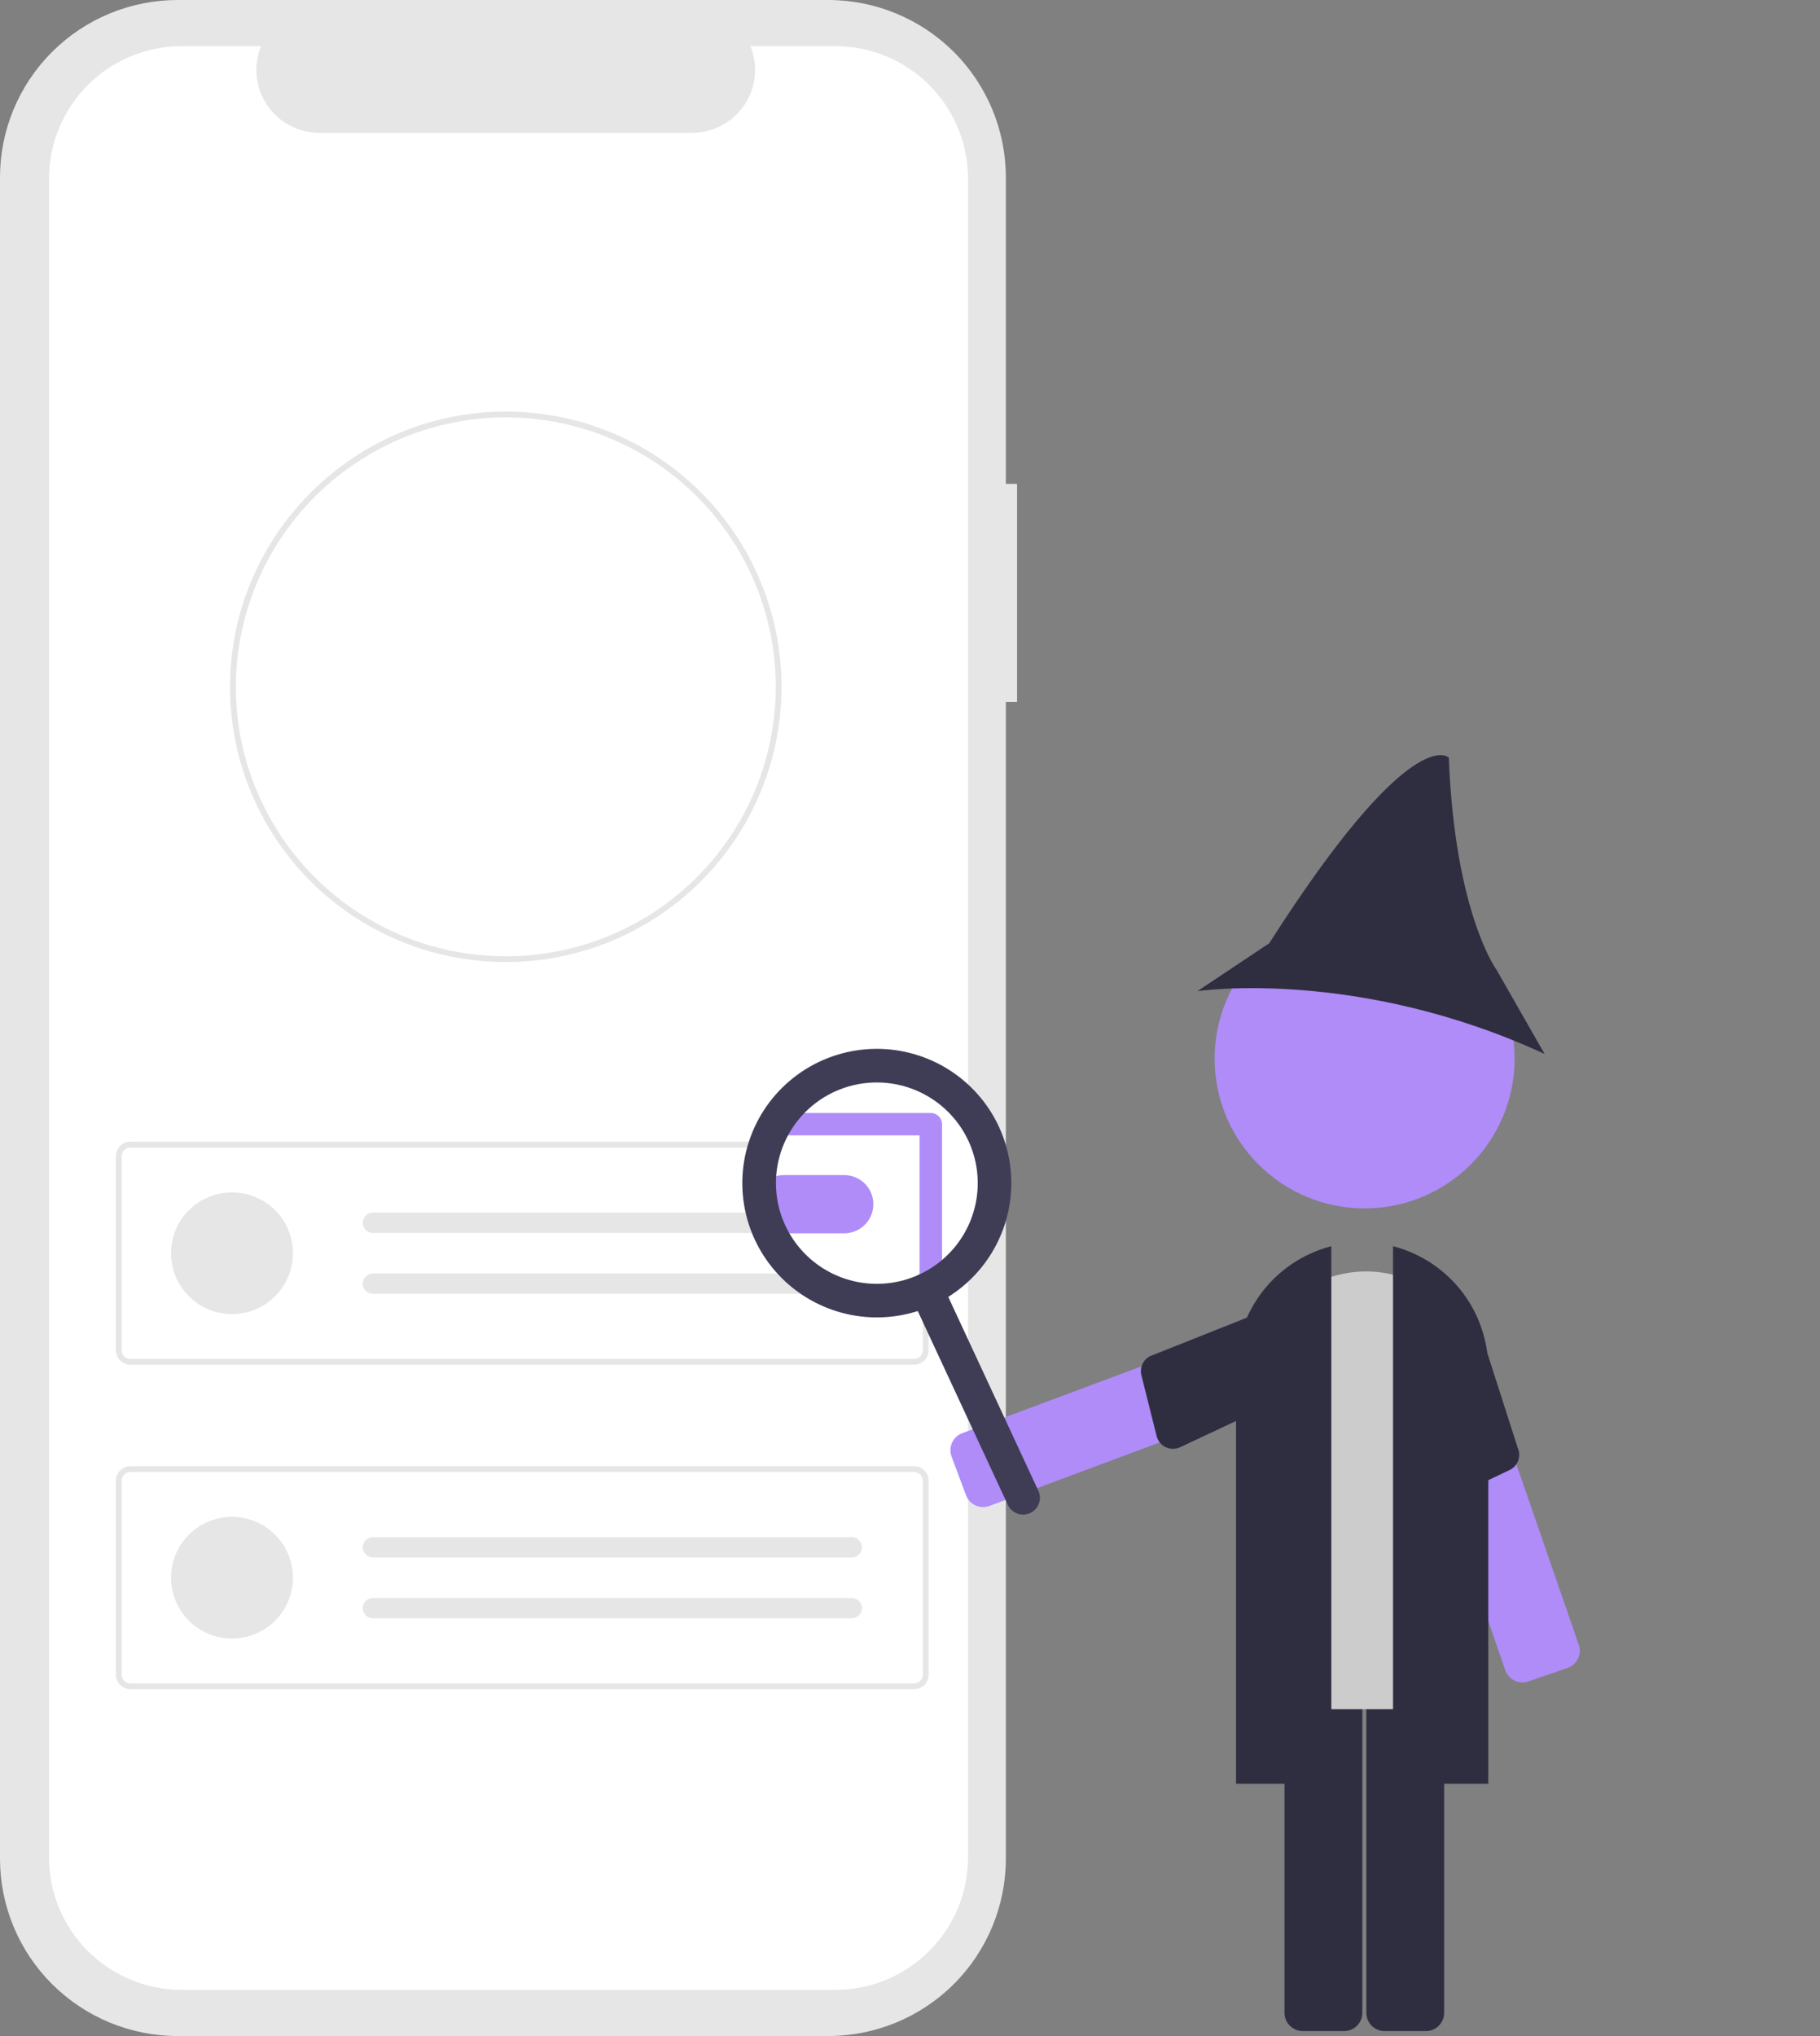 <svg
  width="152"
  height="170"
  viewBox="0 0 152 170"
  fill="none"
  xmlns="http://www.w3.org/2000/svg"
>
  <rect x="0" y="0" width="152" height="170" fill="#808080" stroke="none"/>
  <g clip-path="url(#clip0_492_8)">
    <path
      d="M84.942 40.398H84.005V14.81C84.005 10.882 82.442 7.115 79.659 4.338C76.876 1.56 73.101 -1.03026e-05 69.165 -1.52587e-05H14.841C12.892 -2.01668e-05 10.962 0.383 9.161 1.127C7.361 1.872 5.725 2.962 4.347 4.338C2.969 5.713 1.875 7.346 1.13 9.142C0.384 10.939 -2.62142e-05 12.865 -3.05176e-05 14.81V155.19C-3.23619e-05 157.135 0.384 159.061 1.13 160.858C1.875 162.654 2.969 164.287 4.347 165.662C5.725 167.037 7.361 168.128 9.161 168.873C10.962 169.617 12.892 170 14.84 170H69.165C73.101 170 76.876 168.44 79.659 165.662C82.442 162.885 84.005 159.118 84.005 155.19V58.613H84.942V40.398Z"
      fill="#E6E6E6"
    />
    <path
      d="M69.764 3.853H62.673C62.999 4.651 63.123 5.517 63.035 6.374C62.947 7.231 62.649 8.053 62.167 8.768C61.686 9.484 61.035 10.07 60.273 10.475C59.511 10.88 58.661 11.092 57.798 11.092H26.676C25.812 11.092 24.962 10.88 24.2 10.475C23.438 10.07 22.788 9.484 22.306 8.768C21.824 8.053 21.526 7.231 21.438 6.374C21.35 5.517 21.475 4.651 21.801 3.853H15.178C12.238 3.853 9.419 5.018 7.341 7.092C5.263 9.166 4.095 11.98 4.095 14.913V155.087C4.095 158.02 5.263 160.834 7.341 162.908C9.419 164.982 12.238 166.147 15.178 166.147H69.764C71.219 166.147 72.66 165.861 74.005 165.305C75.35 164.749 76.571 163.935 77.6 162.908C78.63 161.881 79.446 160.661 80.003 159.32C80.56 157.978 80.847 156.54 80.847 155.087V14.913C80.847 13.46 80.56 12.022 80.003 10.681C79.446 9.339 78.63 8.119 77.6 7.092C76.571 6.065 75.35 5.251 74.005 4.695C72.66 4.139 71.219 3.853 69.764 3.853Z"
      fill="white"
    />
    <path
      d="M76.342 113.949H10.892C10.57 113.948 10.262 113.821 10.035 113.594C9.808 113.367 9.68 113.06 9.68 112.739V96.537C9.68 96.216 9.808 95.909 10.035 95.682C10.262 95.456 10.57 95.328 10.892 95.328H76.342C76.664 95.328 76.972 95.456 77.199 95.682C77.426 95.909 77.554 96.216 77.554 96.537V112.739C77.554 113.06 77.426 113.367 77.199 113.594C76.972 113.821 76.664 113.948 76.342 113.949ZM10.892 95.811C10.699 95.811 10.514 95.888 10.378 96.024C10.242 96.16 10.165 96.345 10.165 96.537V112.739C10.165 112.932 10.242 113.116 10.378 113.252C10.514 113.388 10.699 113.465 10.892 113.465H76.342C76.535 113.465 76.72 113.388 76.856 113.252C76.993 113.116 77.069 112.932 77.07 112.739V96.537C77.069 96.345 76.993 96.16 76.856 96.024C76.72 95.888 76.535 95.811 76.342 95.811H10.892Z"
      fill="#E6E6E6"
    />
    <path
      d="M19.376 109.718C22.187 109.718 24.466 107.444 24.466 104.638C24.466 101.832 22.187 99.558 19.376 99.558C16.564 99.558 14.285 101.832 14.285 104.638C14.285 107.444 16.564 109.718 19.376 109.718Z"
      fill="#E6E6E6"
    />
    <path
      d="M31.133 101.251C30.91 101.255 30.698 101.346 30.542 101.504C30.386 101.663 30.298 101.876 30.298 102.098C30.298 102.32 30.386 102.533 30.542 102.692C30.698 102.85 30.91 102.941 31.133 102.945H71.13C71.355 102.949 71.573 102.864 71.735 102.708C71.897 102.553 71.991 102.339 71.995 102.114C71.999 101.89 71.914 101.673 71.758 101.511C71.602 101.349 71.388 101.256 71.163 101.251L71.158 101.251C71.149 101.251 71.14 101.251 71.13 101.251H31.133Z"
      fill="#E6E6E6"
    />
    <path
      d="M31.133 106.331C30.91 106.335 30.698 106.426 30.542 106.584C30.386 106.743 30.298 106.956 30.298 107.178C30.298 107.4 30.386 107.613 30.542 107.772C30.698 107.93 30.91 108.021 31.133 108.025H71.13C71.355 108.028 71.572 107.942 71.733 107.786C71.894 107.63 71.987 107.416 71.99 107.192C71.994 106.968 71.909 106.751 71.752 106.59C71.597 106.429 71.383 106.336 71.158 106.331C71.149 106.331 71.139 106.331 71.13 106.331H31.133Z"
      fill="#E6E6E6"
    />
    <path
      d="M76.342 141.042H10.892C10.57 141.042 10.262 140.914 10.035 140.688C9.808 140.461 9.68 140.153 9.68 139.833V123.631C9.68 123.31 9.808 123.003 10.035 122.776C10.262 122.549 10.57 122.422 10.892 122.421H76.342C76.664 122.422 76.972 122.549 77.199 122.776C77.426 123.003 77.554 123.31 77.554 123.631V139.833C77.554 140.154 77.426 140.461 77.199 140.688C76.972 140.914 76.664 141.042 76.342 141.042ZM10.892 122.905C10.699 122.905 10.514 122.982 10.378 123.118C10.242 123.254 10.165 123.439 10.165 123.631V139.833C10.165 140.025 10.242 140.21 10.378 140.346C10.514 140.482 10.699 140.559 10.892 140.559H76.342C76.535 140.559 76.72 140.482 76.856 140.346C76.993 140.21 77.069 140.025 77.07 139.833V123.631C77.069 123.439 76.993 123.254 76.856 123.118C76.72 122.982 76.535 122.905 76.342 122.905H10.892Z"
      fill="#E6E6E6"
    />
    <path
      d="M19.376 136.812C22.187 136.812 24.466 134.537 24.466 131.732C24.466 128.926 22.187 126.652 19.376 126.652C16.564 126.652 14.285 128.926 14.285 131.732C14.285 134.537 16.564 136.812 19.376 136.812Z"
      fill="#E6E6E6"
    />
    <path
      d="M31.133 128.345C30.91 128.349 30.698 128.44 30.542 128.598C30.386 128.756 30.298 128.97 30.298 129.192C30.298 129.414 30.386 129.627 30.542 129.786C30.698 129.944 30.91 130.035 31.133 130.038H71.13C71.355 130.042 71.572 129.956 71.733 129.8C71.894 129.643 71.987 129.43 71.99 129.206C71.994 128.982 71.909 128.765 71.752 128.604C71.597 128.442 71.383 128.349 71.158 128.345C71.149 128.345 71.139 128.345 71.13 128.345H31.133Z"
      fill="#E6E6E6"
    />
    <path
      d="M31.133 133.425C30.91 133.429 30.698 133.52 30.542 133.678C30.386 133.837 30.298 134.05 30.298 134.272C30.298 134.494 30.386 134.707 30.542 134.866C30.698 135.024 30.91 135.115 31.133 135.119H71.13C71.355 135.122 71.572 135.036 71.733 134.88C71.894 134.724 71.987 134.51 71.99 134.286C71.994 134.062 71.909 133.845 71.752 133.684C71.597 133.523 71.383 133.43 71.158 133.425C71.149 133.425 71.139 133.425 71.13 133.425H31.133Z"
      fill="#E6E6E6"
    />
    <path
      d="M42.24 80.327C36.135 80.33 30.279 77.912 25.96 73.606C21.641 69.299 19.213 63.457 19.211 57.365V57.346C19.211 57.298 19.211 57.247 19.214 57.199C19.284 44.613 29.614 34.364 42.24 34.364C48.347 34.364 54.205 36.784 58.524 41.093C62.843 45.403 65.27 51.248 65.271 57.343C65.272 63.438 62.846 69.284 58.528 73.594C54.21 77.904 48.352 80.326 42.245 80.327H42.24V80.327ZM42.24 34.847C36.288 34.861 30.582 37.217 26.361 41.405C22.14 45.593 19.746 51.274 19.699 57.213C19.696 57.265 19.696 57.307 19.696 57.345C19.696 61.795 21.017 66.146 23.494 69.846C25.971 73.546 29.492 76.431 33.612 78.134C37.732 79.838 42.265 80.284 46.639 79.416C51.013 78.549 55.03 76.406 58.184 73.26C61.338 70.114 63.486 66.105 64.356 61.74C65.227 57.376 64.781 52.852 63.075 48.74C61.368 44.628 58.479 41.114 54.772 38.641C51.064 36.168 46.705 34.848 42.246 34.847H42.24Z"
      fill="#E6E6E6"
    />
    <path
      d="M73.759 108.114C78.93 108.114 83.122 103.931 83.122 98.771C83.122 93.61 78.93 89.427 73.759 89.427C68.588 89.427 64.396 93.61 64.396 98.771C64.396 103.931 68.588 108.114 73.759 108.114Z"
      fill="white"
    />
    <path
      d="M70.507 102.974C70.491 102.974 70.475 102.974 70.459 102.974H65.426C64.788 102.964 64.179 102.704 63.731 102.249C63.282 101.795 63.031 101.184 63.031 100.546C63.031 99.909 63.282 99.297 63.729 98.843C64.177 98.388 64.786 98.128 65.424 98.117H70.461C70.486 98.117 70.513 98.117 70.539 98.117C71.182 98.126 71.794 98.388 72.244 98.846C72.694 99.304 72.944 99.921 72.939 100.562C72.935 101.203 72.677 101.816 72.221 102.268C71.766 102.72 71.15 102.974 70.507 102.974Z"
      fill="#AF8CF8"
    />
    <path
      d="M80.827 125.14C80.767 125.048 80.718 124.949 80.679 124.846L79.471 121.616C79.33 121.239 79.345 120.822 79.513 120.455C79.68 120.089 79.986 119.804 80.364 119.663L107.339 109.611C107.717 109.471 108.135 109.486 108.502 109.653C108.869 109.82 109.155 110.125 109.296 110.502L110.505 113.732C110.574 113.919 110.607 114.118 110.6 114.317C110.593 114.516 110.546 114.712 110.463 114.893C110.38 115.075 110.263 115.238 110.116 115.374C109.97 115.51 109.799 115.616 109.611 115.686L82.637 125.737C82.312 125.858 81.956 125.865 81.627 125.756C81.297 125.648 81.015 125.43 80.827 125.14Z"
      fill="#AF8CF8"
    />
    <path
      d="M107.253 108.777L96.283 113.142C95.938 113.245 95.645 113.478 95.467 113.791C95.289 114.104 95.238 114.474 95.325 114.823L96.598 119.91C96.649 120.111 96.743 120.298 96.874 120.458C97.006 120.618 97.171 120.748 97.359 120.836C97.546 120.925 97.751 120.971 97.959 120.972C98.166 120.972 98.371 120.926 98.559 120.838L109.559 115.672C109.907 115.541 110.189 115.278 110.344 114.94C110.499 114.602 110.513 114.217 110.384 113.869L109.061 109.6C108.931 109.252 108.667 108.969 108.328 108.815C107.989 108.661 107.602 108.647 107.253 108.777Z"
      fill="#2F2E41"
    />
    <path
      d="M127.327 140.465C126.983 140.505 126.635 140.426 126.342 140.242C126.048 140.057 125.827 139.779 125.714 139.452L116.324 112.288C116.259 112.099 116.232 111.9 116.244 111.701C116.256 111.502 116.307 111.307 116.395 111.128C116.482 110.949 116.604 110.788 116.754 110.656C116.903 110.524 117.077 110.422 117.266 110.357L120.532 109.233C120.914 109.102 121.332 109.128 121.694 109.304C122.057 109.48 122.335 109.793 122.467 110.173L131.856 137.337C131.987 137.718 131.962 138.135 131.785 138.497C131.608 138.859 131.295 139.136 130.914 139.268L127.648 140.392C127.544 140.428 127.436 140.452 127.327 140.465Z"
      fill="#AF8CF8"
    />
    <path
      d="M123.167 109.708L126.77 120.931C126.91 121.263 126.916 121.636 126.787 121.973C126.659 122.31 126.405 122.584 126.079 122.739L121.337 124.995C121.15 125.084 120.945 125.13 120.738 125.131C120.53 125.132 120.325 125.086 120.137 124.998C119.949 124.911 119.783 124.782 119.651 124.623C119.518 124.463 119.423 124.276 119.372 124.076L116.369 112.32C116.248 111.968 116.272 111.584 116.434 111.25C116.597 110.916 116.886 110.66 117.238 110.538L121.379 108.84C121.732 108.719 122.118 108.742 122.453 108.905C122.788 109.068 123.045 109.357 123.167 109.708Z"
      fill="#2F2E41"
    />
    <path
      d="M112.255 169.585H108.801C108.397 169.585 108.011 169.425 107.725 169.14C107.44 168.856 107.28 168.47 107.279 168.067V139.332C107.28 138.93 107.44 138.544 107.725 138.259C108.011 137.975 108.397 137.815 108.801 137.814H112.255C112.659 137.815 113.045 137.975 113.331 138.259C113.616 138.544 113.776 138.93 113.777 139.332V168.067C113.776 168.47 113.616 168.856 113.331 169.14C113.045 169.425 112.659 169.585 112.255 169.585Z"
      fill="#2F2E41"
    />
    <path
      d="M119.088 169.585H115.634C115.23 169.585 114.843 169.425 114.558 169.14C114.273 168.856 114.113 168.47 114.112 168.067V139.332C114.113 138.93 114.273 138.544 114.558 138.259C114.843 137.975 115.23 137.815 115.634 137.814H119.088C119.492 137.815 119.878 137.975 120.164 138.259C120.449 138.544 120.609 138.93 120.61 139.332V168.067C120.609 168.47 120.449 168.856 120.164 169.14C119.878 169.425 119.492 169.585 119.088 169.585Z"
      fill="#2F2E41"
    />
    <path
      d="M121.935 142.711H106.238C105.804 142.71 105.387 142.538 105.08 142.231C104.773 141.925 104.6 141.509 104.6 141.075V115.627C104.6 113.116 105.599 110.708 107.378 108.933C109.158 107.157 111.571 106.16 114.087 106.16C116.603 106.16 119.016 107.157 120.795 108.933C122.574 110.708 123.574 113.116 123.574 115.627V141.075C123.573 141.509 123.401 141.925 123.094 142.231C122.786 142.538 122.37 142.71 121.935 142.711Z"
      fill="#CCCCCC"
    />
    <path
      d="M124.298 148.936H116.34V104.051L116.488 104.091C118.729 104.705 120.707 106.035 122.118 107.879C123.528 109.722 124.294 111.976 124.298 114.296V148.936Z"
      fill="#2F2E41"
    />
    <path
      d="M111.187 148.936H103.229V114.296C103.232 111.976 103.998 109.722 105.409 107.879C106.82 106.035 108.798 104.705 111.039 104.091L111.187 104.051V148.936Z"
      fill="#2F2E41"
    />
    <path
      d="M113.968 100.896C120.887 100.896 126.495 95.299 126.495 88.394C126.495 81.49 120.887 75.893 113.968 75.893C107.049 75.893 101.441 81.49 101.441 88.394C101.441 95.299 107.049 100.896 113.968 100.896Z"
      fill="#AF8CF8"
    />
    <path
      d="M125 81C125 81 121.5 76.259 121 63.259C121 63.259 117.936 60.064 106 78.759L100 82.759C100 82.759 113.317 80.759 129 88L125 81Z"
      fill="#2F2E41"
    />
    <path
      d="M86.037 126.332C85.7 126.488 85.313 126.504 84.963 126.377C84.614 126.249 84.329 125.988 84.172 125.65L76.094 108.275C75.938 107.938 75.922 107.553 76.05 107.204C76.178 106.855 76.439 106.571 76.777 106.414C77.115 106.258 77.501 106.242 77.851 106.369C78.201 106.497 78.486 106.758 78.642 107.096L86.72 124.471C86.877 124.808 86.893 125.193 86.765 125.542C86.637 125.892 86.375 126.175 86.037 126.332Z"
      fill="#3F3D56"
    />
    <path
      d="M77.738 107.636C77.49 107.636 77.251 107.537 77.076 107.362C76.9 107.187 76.802 106.949 76.802 106.702V94.8H65.098C64.85 94.8 64.612 94.701 64.436 94.526C64.26 94.351 64.162 94.113 64.162 93.865C64.162 93.618 64.26 93.38 64.436 93.205C64.612 93.029 64.85 92.931 65.098 92.931H77.738C77.986 92.931 78.224 93.029 78.4 93.205C78.576 93.38 78.674 93.618 78.674 93.865V106.702C78.674 106.949 78.576 107.187 78.4 107.362C78.224 107.537 77.986 107.636 77.738 107.636Z"
      fill="#AF8CF8"
    />
    <path
      d="M77.959 108.957C75.944 109.89 73.696 110.206 71.5 109.864C69.305 109.523 67.26 108.539 65.624 107.038C63.989 105.536 62.836 103.585 62.312 101.43C61.788 99.275 61.916 97.013 62.681 94.931C63.445 92.848 64.81 91.039 66.605 89.731C68.399 88.423 70.542 87.676 72.763 87.583C74.983 87.491 77.18 88.058 79.078 89.212C80.975 90.366 82.487 92.055 83.423 94.067C84.673 96.765 84.8 99.848 83.776 102.639C82.752 105.431 80.66 107.703 77.959 108.957ZM69.684 91.158C68.173 91.858 66.903 92.989 66.035 94.409C65.168 95.83 64.742 97.475 64.812 99.136C64.881 100.798 65.443 102.402 66.426 103.745C67.409 105.088 68.769 106.11 70.334 106.682C71.898 107.254 73.598 107.35 75.218 106.958C76.838 106.566 78.304 105.703 79.433 104.479C80.561 103.255 81.3 101.724 81.557 100.081C81.814 98.438 81.576 96.755 80.875 95.247C79.932 93.225 78.225 91.66 76.127 90.893C74.029 90.126 71.712 90.222 69.684 91.158Z"
      fill="#3F3D56"
    />
  </g>
  <defs>
    <clipPath id="clip0_492_8">
      <rect width="152" height="170" fill="white" />
    </clipPath>
  </defs>
</svg>
